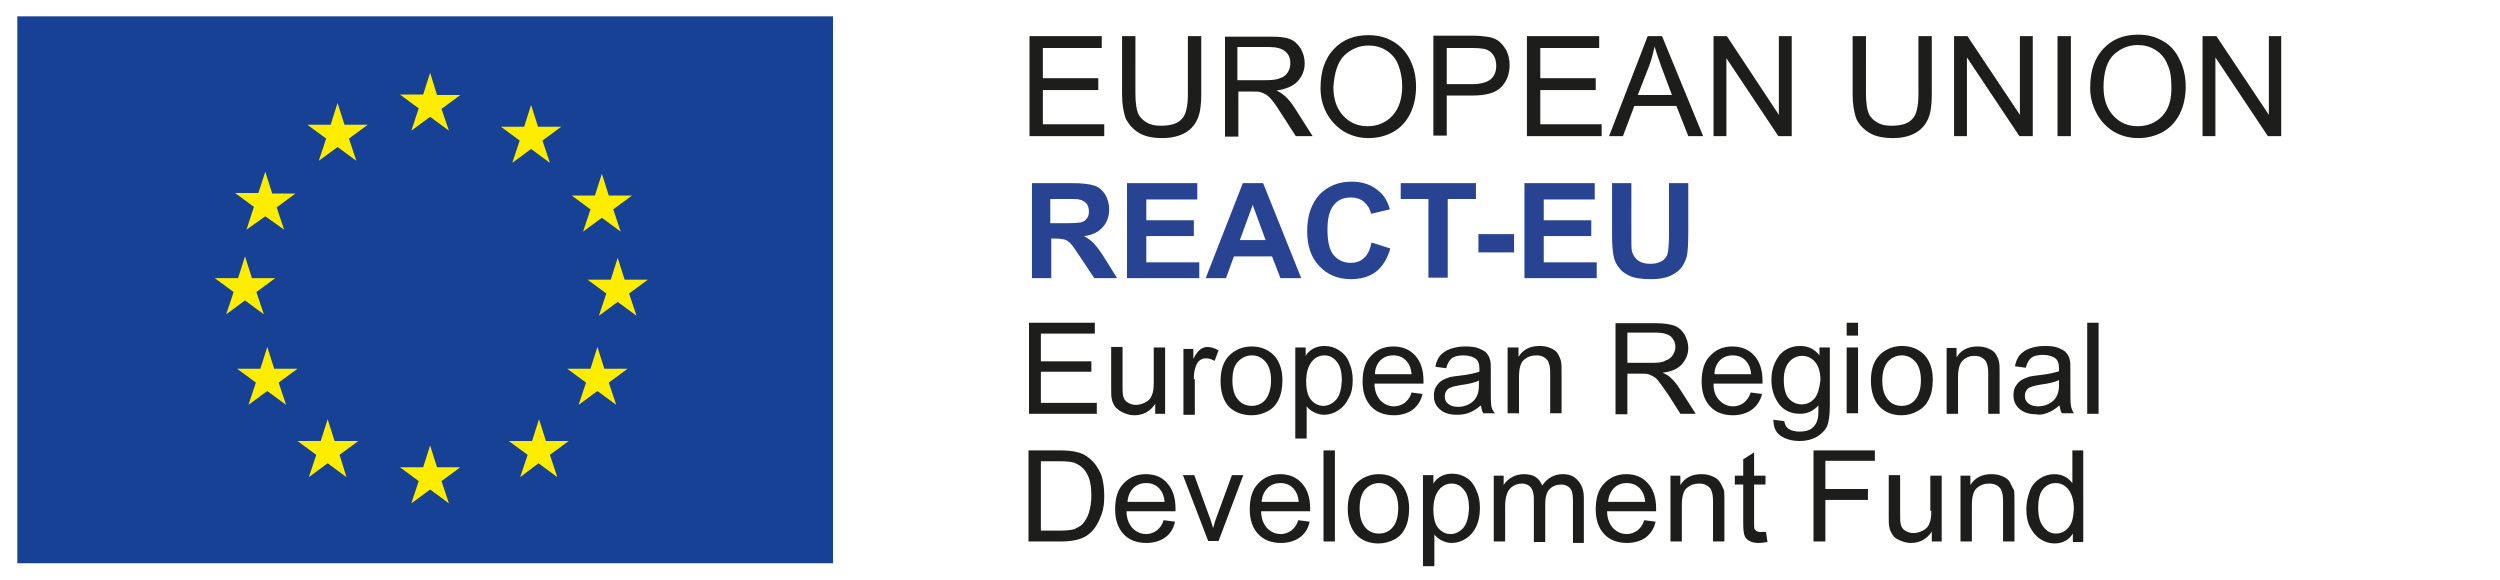 <?xml version="1.0" encoding="utf-8"?>
<!-- Generator: Adobe Illustrator 27.1.1, SVG Export Plug-In . SVG Version: 6.00 Build 0)  -->
<svg version="1.1" id="Ebene_1" xmlns="http://www.w3.org/2000/svg" xmlns:xlink="http://www.w3.org/1999/xlink" x="0px" y="0px"
	 viewBox="0 0 505.1 117.1" enable-background="new 0 0 505.1 117.1" xml:space="preserve">
<rect x="3.5" y="3.3" fill="#164194" width="164.8" height="110.5"/>
<path fill="#FFED00" d="M49.5,60.7l3.8,2.8L51.8,59l3.8-2.8h-4.7l-1.4-4.4l-1.4,4.4h-4.7l3.8,2.8l-1.5,4.5L49.5,60.7z M67.6,89.1
	l-1.4-4.4l-1.4,4.4h-4.7l3.8,2.8l-1.5,4.5l3.8-2.8l3.8,2.8l-1.4-4.5l3.8-2.8H67.6z M49.8,46.4l3.8-2.7l3.8,2.7l-1.5-4.5l3.8-2.8H55
	l-1.4-4.4L52.2,39h-4.7l3.8,2.8L49.8,46.4z M117.8,46.8l3.8-2.8l3.8,2.8l-1.5-4.5l3.8-2.8H123l-1.4-4.4l-1.4,4.4h-4.7l3.8,2.8
	L117.8,46.8z M68.2,20.8l-1.4,4.4h-4.7l3.8,2.8l-1.5,4.5l3.8-2.8l3.8,2.8L70.5,28l3.8-2.8h-4.7L68.2,20.8z M55.4,74.5L54,70.1
	l-1.4,4.4h-4.7l3.8,2.8l-1.5,4.5L54,79l3.8,2.8l-1.5-4.5l3.8-2.8H55.4z M122.1,74.5l-1.4-4.4l-1.4,4.4h-4.7l3.8,2.8l-1.5,4.5
	l3.8-2.8l3.8,2.8l-1.5-4.5l3.8-2.8H122.1z M130.9,56.5h-4.7l-1.4-4.4l-1.4,4.4h-4.7l3.8,2.8l-1.5,4.5l3.8-2.8l3.8,2.8l-1.5-4.5
	L130.9,56.5z M88.3,94.4L86.9,90l-1.4,4.4h-4.7l3.8,2.8l-1.5,4.5l3.8-2.8l3.8,2.8l-1.5-4.5l3.8-2.8H88.3z M110.3,89.1l-1.4-4.4
	l-1.4,4.4h-4.7l3.8,2.8l-1.5,4.5l3.7-2.8l3.8,2.8l-1.5-4.5l3.8-2.8H110.3z M103.5,32.9l3.8-2.8l3.8,2.8l-1.5-4.5l3.8-2.8h-4.7
	l-1.4-4.4l-1.4,4.4h-4.7l3.8,2.8L103.5,32.9z M86.9,14.7l-1.4,4.4h-4.7l3.8,2.8l-1.5,4.5l3.8-2.8l3.8,2.8L89.2,22l3.8-2.8h-4.7
	L86.9,14.7z"/>
<path fill="#274391" d="M298.7,51h7.2v-3.7h-7.2V51z M221.1,49.3c-0.5-0.6-1.2-1.1-2.1-1.6c1.7-0.2,2.9-0.8,3.8-1.8
	c0.8-0.9,1.3-2.1,1.3-3.6c0-1.1-0.3-2.1-0.8-3c-0.6-0.9-1.3-1.5-2.2-1.8s-2.4-0.5-4.5-0.5h-8.1v19.2h3.9v-8h0.8
	c0.9,0,1.5,0.1,1.9,0.2c0.4,0.1,0.8,0.4,1.2,0.8c0.4,0.4,1,1.3,2,2.8l2.8,4.2h4.6l-2.3-3.7C222.4,50.9,221.6,49.8,221.1,49.3z
	 M215.1,45.1h-2.9v-4.9h3c1.6,0,2.5,0,2.8,0.1c0.6,0.1,1.1,0.4,1.5,0.8c0.3,0.4,0.5,0.9,0.5,1.6c0,0.6-0.1,1.1-0.4,1.4
	c-0.3,0.4-0.6,0.7-1.1,0.8C218.2,45,217,45.1,215.1,45.1z M337.2,37v10.6c0,1.5-0.1,2.6-0.2,3.3s-0.4,1.2-1,1.7
	c-0.6,0.4-1.4,0.7-2.5,0.7s-1.9-0.2-2.6-0.7c-0.6-0.5-1-1.1-1.2-1.9c-0.1-0.5-0.1-1.6-0.1-3.2V37h-3.9v10.2c0,2.1,0.1,3.8,0.4,4.9
	c0.2,0.7,0.5,1.4,1.1,2.1c0.5,0.7,1.3,1.2,2.2,1.6s2.3,0.6,4.2,0.6c1.5,0,2.7-0.2,3.7-0.6c0.9-0.4,1.7-0.9,2.3-1.6
	c0.6-0.7,0.9-1.5,1.2-2.4c0.2-0.9,0.3-2.6,0.3-4.9V37H337.2z M311.9,47.7h9.6v-3.2h-9.6v-4.2h10.3V37H308v19.2h14.6V53h-10.7V47.7z
	 M231.6,47.7h9.6v-3.2h-9.6v-4.2h10.3V37h-14.2v19.2h14.6V53h-10.7L231.6,47.7L231.6,47.7z M282.9,40.2h5.7v15.9h3.9V40.2h5.7V37
	H283v3.2H282.9z M275.6,52.1c-0.7,0.7-1.6,1-2.7,1c-1.4,0-2.5-0.5-3.4-1.5s-1.3-2.8-1.3-5.2c0-2.3,0.4-3.9,1.3-5s2-1.5,3.5-1.5
	c1,0,1.9,0.3,2.6,0.9s1.2,1.4,1.4,2.4l3.8-0.9c-0.4-1.5-1.1-2.7-2-3.5c-1.5-1.4-3.4-2.1-5.7-2.1c-2.7,0-4.8,0.9-6.5,2.6
	c-1.6,1.8-2.5,4.2-2.5,7.4c0,3,0.8,5.4,2.5,7.1c1.6,1.7,3.7,2.6,6.3,2.6c2.1,0,3.8-0.5,5.1-1.5c1.3-1,2.3-2.6,2.9-4.7l-3.8-1.2
	C276.8,50.5,276.3,51.5,275.6,52.1z M251.1,37l-7.5,19.2h4.1l1.6-4.4h7.7l1.7,4.4h4.2L255.2,37H251.1z M250.5,48.5l2.6-7.1l2.6,7.1
	H250.5z"/>
<path fill="#1D1D1B" d="M437,8.3c-1.5-0.9-3.2-1.3-5-1.3c-2.9,0-5.2,0.9-7,2.8c-1.8,1.9-2.7,4.5-2.7,7.9c0,1.8,0.4,3.5,1.2,5
	c0.8,1.6,1.9,2.8,3.4,3.8c1.5,0.9,3.2,1.4,5.1,1.4c1.8,0,3.4-0.4,4.9-1.2c1.5-0.8,2.7-2.1,3.5-3.7c0.8-1.6,1.2-3.5,1.2-5.5
	c0-2-0.4-3.8-1.2-5.4C439.6,10.4,438.5,9.1,437,8.3z M436.9,23.4c-1.3,1.4-3,2.1-5,2.1c-2,0-3.6-0.7-4.9-2.1c-1.3-1.4-2-3.3-2-5.8
	c0-3,0.7-5.2,2-6.5c1.4-1.3,3-2,4.9-2c1.3,0,2.5,0.3,3.6,1c1.1,0.7,1.9,1.6,2.4,2.9c0.6,1.2,0.8,2.7,0.8,4.3
	C438.8,20,438.2,22,436.9,23.4z M250,18.5h3.1c0.7,0,1.2,0,1.5,0.1c0.4,0.1,0.8,0.3,1.2,0.5c0.4,0.3,0.9,0.7,1.4,1.4
	c0.5,0.6,1.1,1.6,1.9,2.8l2.7,4.2h3.4l-3.5-5.5c-0.7-1.1-1.4-2-2.2-2.7c-0.4-0.3-0.9-0.7-1.6-1c1.9-0.3,3.4-0.9,4.3-1.9
	c0.9-1,1.4-2.2,1.4-3.6c0-1.1-0.3-2.1-0.8-3c-0.6-0.9-1.3-1.6-2.2-1.9c-0.9-0.4-2.3-0.5-4.1-0.5h-9v20.2h2.7V18.5z M250,9.5h6.4
	c1.5,0,2.6,0.3,3.3,0.9c0.7,0.6,1,1.4,1,2.4c0,0.7-0.2,1.3-0.5,1.8c-0.4,0.6-0.9,1-1.6,1.2c-0.7,0.3-1.6,0.4-2.9,0.4H250V9.5z
	 M421.7,83.6h2.3V65.2h-2.3V83.6z M271.4,26.5c1.5,0.9,3.2,1.4,5.1,1.4c1.8,0,3.4-0.4,4.9-1.2c1.5-0.8,2.7-2.1,3.5-3.7
	c0.8-1.6,1.2-3.5,1.2-5.5c0-2-0.4-3.8-1.2-5.4c-0.8-1.6-1.9-2.8-3.4-3.7c-1.5-0.9-3.2-1.3-5-1.3c-2.9,0-5.2,0.9-7,2.8
	c-1.8,1.9-2.7,4.5-2.7,7.9c0,1.8,0.4,3.5,1.2,5C268.8,24.3,269.9,25.5,271.4,26.5z M271.6,11.2c1.4-1.3,3-2,4.9-2
	c1.3,0,2.5,0.3,3.6,1s1.9,1.6,2.4,2.9s0.8,2.7,0.8,4.3c0,2.6-0.7,4.6-2,6c-1.3,1.4-3,2.1-5,2.1c-2,0-3.6-0.7-4.9-2.1
	c-1.3-1.4-2-3.3-2-5.8C269.6,14.6,270.3,12.5,271.6,11.2z M252.9,83.9c1.2,0,2.2-0.3,3.2-0.8c1-0.5,1.7-1.3,2.2-2.3
	c0.5-1,0.8-2.3,0.8-4c0-2.1-0.6-3.8-1.7-5c-1.2-1.2-2.7-1.8-4.5-1.8c-1.6,0-3,0.5-4.2,1.5c-1.4,1.2-2.1,3-2.1,5.5
	c0,2.2,0.6,4,1.7,5.2C249.5,83.3,251,83.9,252.9,83.9z M250.1,73.1c0.7-0.8,1.7-1.3,2.8-1.3c1.1,0,2,0.4,2.8,1.3
	c0.7,0.8,1.1,2.1,1.1,3.7c0,1.7-0.4,3-1.1,3.9c-0.7,0.9-1.7,1.3-2.8,1.3c-1.1,0-2.1-0.4-2.8-1.3c-0.7-0.8-1.1-2.1-1.1-3.8
	C249,75.2,249.3,73.9,250.1,73.1z M220.1,92.6c-0.7-0.6-1.6-1.1-2.7-1.3c-0.8-0.2-1.8-0.3-3.3-0.3h-6.3v18.4h6.6
	c1.1,0,2.1-0.1,3-0.3c0.9-0.2,1.6-0.5,2.2-0.9c0.6-0.4,1.2-1,1.7-1.7c0.5-0.7,0.9-1.6,1.3-2.7s0.5-2.3,0.5-3.7
	c0-1.6-0.2-3.1-0.7-4.4C221.8,94.4,221.1,93.4,220.1,92.6z M220,103.6c-0.3,1-0.8,1.7-1.3,2.3c-0.4,0.4-1,0.7-1.6,1
	c-0.7,0.2-1.6,0.3-2.9,0.3h-3.9v-14h3.9c1.4,0,2.5,0.1,3.1,0.4c0.9,0.4,1.7,1,2.3,2.1c0.6,1,0.9,2.5,0.9,4.4
	C220.5,101.4,220.3,102.6,220,103.6z M230.2,26.9c1.2,0.7,2.8,1,4.6,1c1.9,0,3.5-0.4,4.7-1.1c1.2-0.7,2-1.7,2.5-2.9
	c0.5-1.2,0.7-2.8,0.7-4.8V7.3h-2.7v11.7c0,2.5-0.4,4.3-1.3,5.1c-0.8,0.9-2.2,1.3-4.2,1.3c-1.2,0-2.1-0.2-2.9-0.7
	c-0.8-0.5-1.4-1.1-1.7-1.9c-0.3-0.8-0.5-2.1-0.5-3.9V7.3h-2.7V19c0,2.1,0.3,3.8,0.8,5.1C228.2,25.3,229,26.2,230.2,26.9z
	 M221.6,81.4h-11.3v-6.3h10.2V73h-10.2v-5.6h10.9v-2.2h-13.3v18.4h13.7V81.4z M210.7,18.2h11.2v-2.4h-11.2V9.7h11.9V7.3h-14.6v20.2
	h15.1v-2.4h-12.4V18.2z M418.7,97.6c-0.4-0.5-0.9-1-1.5-1.3c-0.6-0.3-1.3-0.5-2.1-0.5c-1.1,0-2.1,0.3-3,0.9c-0.9,0.6-1.6,1.4-2,2.5
	c-0.4,1.1-0.7,2.3-0.7,3.6c0,1.4,0.2,2.6,0.7,3.6c0.5,1,1.2,1.9,2.1,2.5c0.9,0.6,1.9,0.9,2.9,0.9c1.6,0,2.9-0.7,3.7-2v1.7h2.1V91
	h-2.2V97.6z M417.9,106.6c-0.7,0.8-1.5,1.2-2.5,1.2c-1,0-1.8-0.4-2.5-1.3c-0.7-0.8-1.1-2.1-1.1-3.8c0-1.8,0.3-3.1,1-3.9
	c0.7-0.8,1.5-1.2,2.5-1.2c1,0,1.9,0.4,2.6,1.3c0.7,0.9,1.1,2.2,1.1,4C418.9,104.6,418.6,105.8,417.9,106.6z M377.8,26.9
	c1.2,0.7,2.8,1,4.6,1c2,0,3.5-0.4,4.7-1.1c1.2-0.7,2-1.7,2.5-2.9c0.5-1.2,0.7-2.8,0.7-4.8V7.3h-2.7v11.7c0,2.5-0.4,4.3-1.3,5.1
	c-0.8,0.9-2.2,1.3-4.2,1.3c-1.2,0-2.1-0.2-2.9-0.7c-0.8-0.5-1.4-1.1-1.7-1.9c-0.3-0.8-0.5-2.1-0.5-3.9V7.3h-2.7V19
	c0,2.1,0.3,3.8,0.8,5.1C375.7,25.3,376.6,26.2,377.8,26.9z M355.7,107.5c-0.3,0-0.6-0.1-0.8-0.2c-0.2-0.1-0.3-0.3-0.4-0.4
	c-0.1-0.2-0.1-0.6-0.1-1.2v-7.8h2.3v-1.8h-2.3v-4.7l-2.2,1.4v3.3h-1.7v1.8h1.7v7.7c0,1.4,0.1,2.2,0.3,2.7c0.2,0.4,0.5,0.8,1,1
	c0.5,0.3,1.1,0.4,1.9,0.4c0.5,0,1.1-0.1,1.7-0.2l-0.3-2C356.2,107.4,355.9,107.5,355.7,107.5z M375.4,65.2h-2.3v2.6h2.3V65.2z
	 M418.4,7.3h-2.7v20.2h2.7V7.3z M397.4,11.6L408,27.5h2.7V7.3h-2.6v15.9L397.5,7.3h-2.7v20.2h2.6V11.6z M458.4,7.3v15.9L447.8,7.3
	H445v20.2h2.6V11.6l10.6,15.9h2.7V7.3H458.4z M292.3,19.3h5.2c2.9,0,4.8-0.6,5.9-1.8c1.1-1.2,1.6-2.6,1.6-4.4c0-1-0.2-1.9-0.6-2.8
	c-0.4-0.8-1-1.5-1.6-2c-0.7-0.5-1.5-0.8-2.5-0.9c-0.7-0.1-1.7-0.2-3.1-0.2h-7.6v20.2h2.7V19.3z M292.3,9.7h5.2c1.2,0,2,0.1,2.5,0.2
	c0.7,0.2,1.3,0.6,1.7,1.2c0.4,0.6,0.6,1.3,0.6,2.2c0,1.2-0.4,2.1-1.1,2.7c-0.7,0.6-2,1-3.7,1h-5.2V9.7z M304.6,70.2v13.3h2.3v-7.3
	c0-1.7,0.3-2.9,1-3.5c0.7-0.6,1.5-0.9,2.5-0.9c0.6,0,1.1,0.1,1.6,0.4c0.4,0.3,0.8,0.6,0.9,1.1c0.2,0.5,0.3,1.1,0.3,2.1v8.1h2.3v-8.2
	c0-1,0-1.8-0.1-2.2c-0.1-0.6-0.4-1.2-0.7-1.7c-0.3-0.5-0.8-0.8-1.5-1.1c-0.7-0.3-1.4-0.4-2.2-0.4c-1.8,0-3.3,0.7-4.2,2.2v-1.9H304.6
	z M330.2,21.4h8.5l2.4,6.1h3l-8.3-20.2h-2.9l-7.8,20.2h2.8L330.2,21.4z M333.2,13.3c0.5-1.3,0.8-2.6,1.1-3.9
	c0.3,1.1,0.8,2.5,1.4,4.2l2.1,5.6h-6.9L333.2,13.3z M323.6,25.1h-12.4v-6.9h11.2v-2.4h-11.2V9.7h11.9V7.3h-14.6v20.2h15.1V25.1z
	 M348.7,11.6l10.6,15.9h2.7V7.3h-2.6v15.9L348.9,7.3h-2.7v20.2h2.6V11.6z M375.4,70.2h-2.3v13.3h2.3V70.2z M315.7,95.8
	c-1.7,0-3.1,0.8-4.1,2.3c-0.3-0.7-0.7-1.3-1.3-1.7c-0.6-0.4-1.4-0.6-2.4-0.6c-0.9,0-1.7,0.2-2.4,0.6c-0.7,0.4-1.3,0.9-1.7,1.6v-1.9
	h-2v13.3h2.3v-6.9c0-1.2,0.1-2.1,0.4-2.8c0.2-0.6,0.6-1.1,1.2-1.5c0.5-0.3,1.1-0.5,1.8-0.5c0.8,0,1.4,0.3,1.8,0.8
	c0.4,0.5,0.6,1.3,0.6,2.3v8.7h2.3v-7.7c0-1.4,0.3-2.4,0.9-3c0.6-0.6,1.4-0.9,2.3-0.9c0.5,0,1,0.1,1.4,0.4c0.4,0.2,0.6,0.6,0.8,1
	c0.1,0.4,0.2,1,0.2,2v8.4h2.2v-9.1c0-1.5-0.4-2.6-1.1-3.4C318,96.1,317,95.8,315.7,95.8z M285.2,79.3c-0.3,1-0.8,1.6-1.4,2.1
	c-0.6,0.4-1.3,0.7-2.1,0.7c-1.1,0-2-0.4-2.8-1.2c-0.7-0.8-1.2-1.9-1.2-3.4h9.9c0-0.3,0-0.5,0-0.6c0-2.2-0.6-3.9-1.7-5.1
	c-1.1-1.2-2.6-1.8-4.4-1.8c-1.8,0-3.3,0.6-4.5,1.9c-1.2,1.2-1.7,3-1.7,5.2c0,2.2,0.6,3.8,1.7,5c1.1,1.2,2.7,1.8,4.6,1.8
	c1.5,0,2.8-0.4,3.8-1.1c1-0.8,1.7-1.8,2-3.2L285.2,79.3z M278.9,72.8c0.7-0.7,1.6-1,2.6-1c1.1,0,2.1,0.4,2.8,1.3
	c0.5,0.6,0.8,1.4,0.9,2.5h-7.4C277.8,74.5,278.2,73.5,278.9,72.8z M366.4,109.4h2.4V101h8.6v-2.2h-8.6v-5.7h10V91h-12.4V109.4z
	 M296.4,96.6c-0.9-0.6-1.9-0.9-3-0.9c-0.9,0-1.6,0.2-2.2,0.5c-0.6,0.3-1.2,0.8-1.6,1.5v-1.7h-2.1v18.4h2.3V108
	c0.4,0.5,0.9,0.9,1.5,1.2c0.6,0.3,1.3,0.5,2,0.5c1,0,2-0.3,2.9-0.9c0.9-0.6,1.6-1.4,2.1-2.5c0.5-1.1,0.7-2.3,0.7-3.7
	c0-1.3-0.2-2.4-0.7-3.5C297.9,98.1,297.3,97.2,296.4,96.6z M295.7,106.6c-0.7,0.8-1.6,1.3-2.6,1.3c-1,0-1.8-0.4-2.5-1.2
	c-0.7-0.8-1-2.1-1-3.8c0-1.7,0.4-3,1.1-3.9c0.7-0.9,1.6-1.3,2.6-1.3c1,0,1.8,0.4,2.5,1.3c0.7,0.8,1,2.1,1,3.8
	C296.7,104.4,296.4,105.7,295.7,106.6z M387.5,83c1-0.5,1.7-1.3,2.2-2.3c0.5-1,0.8-2.3,0.8-4c0-2.1-0.6-3.8-1.7-5
	c-1.2-1.2-2.7-1.8-4.5-1.8c-1.6,0-3,0.5-4.2,1.5c-1.4,1.2-2.1,3-2.1,5.5c0,2.2,0.6,4,1.7,5.2c1.1,1.2,2.7,1.8,4.5,1.8
	C385.4,83.9,386.5,83.6,387.5,83z M380.3,76.9c0-1.7,0.4-3,1.1-3.8c0.7-0.8,1.7-1.3,2.8-1.3c1.1,0,2,0.4,2.8,1.3
	c0.7,0.8,1.1,2.1,1.1,3.7c0,1.7-0.4,3-1.1,3.9c-0.7,0.9-1.7,1.3-2.8,1.3c-1.1,0-2.1-0.4-2.8-1.3C380.7,79.9,380.3,78.6,380.3,76.9z
	 M301.3,82c-0.1-0.6-0.1-1.9-0.1-4v-3c0-1,0-1.7-0.1-2.1c-0.1-0.6-0.4-1.1-0.7-1.5c-0.3-0.4-0.9-0.7-1.6-1c-0.7-0.3-1.6-0.4-2.8-0.4
	c-1.1,0-2.2,0.2-3,0.5c-0.9,0.3-1.5,0.8-2,1.3c-0.5,0.6-0.8,1.3-1,2.3l2.2,0.3c0.2-0.9,0.6-1.6,1.1-2c0.5-0.4,1.3-0.6,2.4-0.6
	c1.1,0,2,0.3,2.6,0.8c0.4,0.4,0.6,1,0.6,1.9c0,0.1,0,0.3,0,0.6c-0.9,0.3-2.2,0.6-4,0.8c-0.9,0.1-1.6,0.2-2,0.3
	c-0.6,0.2-1.1,0.4-1.6,0.7c-0.5,0.3-0.9,0.8-1.2,1.3c-0.3,0.5-0.4,1.1-0.4,1.8c0,1.1,0.4,2,1.2,2.7c0.8,0.7,1.9,1.1,3.4,1.1
	c0.9,0,1.7-0.1,2.5-0.4c0.8-0.3,1.6-0.8,2.4-1.5c0.1,0.6,0.2,1.2,0.5,1.6h2.4C301.6,83.1,301.4,82.5,301.3,82z M298.8,77.7
	c0,1-0.1,1.7-0.4,2.3c-0.3,0.7-0.8,1.2-1.5,1.6c-0.7,0.4-1.5,0.6-2.3,0.6c-0.9,0-1.5-0.2-2-0.6c-0.5-0.4-0.7-0.9-0.7-1.5
	c0-0.4,0.1-0.8,0.3-1.1c0.2-0.3,0.5-0.6,0.9-0.7c0.4-0.2,1-0.3,2-0.5c1.6-0.2,2.9-0.5,3.7-0.9V77.7z M347.4,97.3
	c-0.3-0.5-0.8-0.8-1.5-1.1c-0.7-0.3-1.4-0.4-2.2-0.4c-1.8,0-3.3,0.7-4.2,2.2v-1.9h-2v13.3h2.3v-7.3c0-1.7,0.3-2.9,1-3.5
	c0.7-0.6,1.5-0.9,2.5-0.9c0.6,0,1.1,0.1,1.6,0.4c0.4,0.3,0.8,0.6,0.9,1.1c0.2,0.5,0.3,1.1,0.3,2.1v8.1h2.3v-8.2c0-1,0-1.8-0.1-2.2
	C348,98.4,347.8,97.8,347.4,97.3z M356,79.6l-2.3-0.3c-0.3,1-0.8,1.6-1.4,2.1c-0.6,0.4-1.3,0.7-2.1,0.7c-1.1,0-2-0.4-2.8-1.2
	s-1.2-1.9-1.2-3.4h9.9c0-0.3,0-0.5,0-0.6c0-2.2-0.6-3.9-1.7-5.1c-1.1-1.2-2.6-1.8-4.4-1.8c-1.8,0-3.3,0.6-4.5,1.9
	c-1.2,1.2-1.7,3-1.7,5.2c0,2.2,0.6,3.8,1.7,5c1.1,1.2,2.7,1.8,4.6,1.8c1.5,0,2.8-0.4,3.8-1.1C355,82,355.7,80.9,356,79.6z
	 M347.5,72.8c0.7-0.7,1.6-1,2.6-1c1.1,0,2.1,0.4,2.8,1.3c0.5,0.6,0.8,1.4,0.9,2.5h-7.4C346.4,74.5,346.8,73.5,347.5,72.8z
	 M369.1,86.2c0.4-0.9,0.6-2.3,0.6-4.4V70.2h-2.1v1.6c-1-1.3-2.3-1.9-3.9-1.9c-1.2,0-2.2,0.3-3.1,0.9c-0.9,0.6-1.5,1.4-2,2.5
	c-0.5,1.1-0.7,2.2-0.7,3.5c0,1.8,0.5,3.4,1.5,4.8c1,1.3,2.4,2,4.3,2c1.5,0,2.7-0.6,3.7-1.7c0,1.5,0,2.4-0.2,2.9
	c-0.2,0.8-0.6,1.3-1.2,1.8c-0.6,0.4-1.4,0.6-2.4,0.6c-1,0-1.7-0.2-2.3-0.6c-0.4-0.3-0.7-0.8-0.8-1.5l-2.2-0.3c0,1.4,0.4,2.5,1.4,3.2
	c1,0.7,2.3,1.1,3.9,1.1c1.3,0,2.5-0.3,3.4-0.8C368,87.7,368.7,87,369.1,86.2z M366.6,80.5c-0.7,0.8-1.6,1.2-2.6,1.2
	c-1,0-1.9-0.4-2.6-1.2c-0.7-0.8-1-2.1-1-3.8c0-1.6,0.4-2.8,1.1-3.6c0.7-0.8,1.6-1.2,2.6-1.2c1,0,1.9,0.4,2.6,1.2
	c0.7,0.8,1.1,2.1,1.1,3.7C367.6,78.4,367.3,79.7,366.6,80.5z M227,83.4c0.7,0.3,1.4,0.5,2.2,0.5c1.8,0,3.2-0.8,4.2-2.3v2h2V70.2
	h-2.3v7.1c0,1.1-0.1,2-0.4,2.6c-0.2,0.6-0.7,1.1-1.3,1.4c-0.6,0.3-1.2,0.5-1.9,0.5c-0.7,0-1.2-0.2-1.7-0.5c-0.5-0.3-0.8-0.8-0.9-1.4
	c-0.1-0.4-0.1-1.2-0.1-2.4v-7.4h-2.3v8.3c0,1,0,1.7,0.1,2.1c0.1,0.7,0.4,1.2,0.7,1.7C225.8,82.7,226.3,83.1,227,83.4z M328.6,95.8
	c-1.8,0-3.3,0.6-4.5,1.9c-1.2,1.2-1.7,3-1.7,5.2c0,2.2,0.6,3.8,1.7,5c1.1,1.2,2.7,1.8,4.6,1.8c1.5,0,2.8-0.4,3.8-1.1
	c1-0.8,1.7-1.8,2-3.2l-2.3-0.3c-0.3,1-0.8,1.6-1.4,2.1c-0.6,0.4-1.3,0.7-2.1,0.7c-1.1,0-2-0.4-2.8-1.2c-0.7-0.8-1.2-1.9-1.2-3.4h9.9
	c0-0.3,0-0.5,0-0.6c0-2.2-0.6-3.9-1.7-5.1C331.8,96.4,330.4,95.8,328.6,95.8z M324.9,101.4c0.1-1.2,0.5-2.1,1.2-2.8
	c0.7-0.7,1.6-1,2.6-1c1.1,0,2.1,0.4,2.8,1.3c0.5,0.6,0.8,1.4,0.9,2.5H324.9z M342.6,83.6l-3.2-5c-0.6-1-1.3-1.8-2-2.4
	c-0.3-0.3-0.8-0.6-1.5-0.9c1.8-0.2,3.1-0.8,3.9-1.7c0.8-0.9,1.3-2,1.3-3.3c0-1-0.3-1.9-0.8-2.8c-0.5-0.8-1.2-1.4-2-1.7
	c-0.9-0.3-2.1-0.5-3.7-0.5h-8.2v18.4h2.4v-8.2h2.8c0.6,0,1.1,0,1.4,0.1c0.4,0.1,0.7,0.3,1.1,0.5c0.4,0.2,0.8,0.6,1.2,1.2
	c0.5,0.6,1,1.4,1.8,2.5l2.4,3.8H342.6z M334,73.3h-5.2v-6.1h5.8c1.4,0,2.4,0.3,3,0.8c0.6,0.6,0.9,1.3,0.9,2.1c0,0.6-0.2,1.1-0.5,1.6
	c-0.3,0.5-0.8,0.9-1.4,1.1C336,73.2,335.1,73.3,334,73.3z M390.2,103.2c0,1.1-0.1,2-0.4,2.6c-0.2,0.6-0.7,1.1-1.3,1.4
	c-0.6,0.3-1.2,0.5-1.9,0.5c-0.7,0-1.2-0.2-1.7-0.5c-0.5-0.3-0.8-0.8-0.9-1.4c-0.1-0.4-0.1-1.2-0.1-2.4v-7.4h-2.3v8.3
	c0,1,0,1.7,0.1,2.1c0.1,0.7,0.4,1.2,0.7,1.7c0.3,0.5,0.8,0.8,1.5,1.1c0.7,0.3,1.4,0.5,2.2,0.5c1.8,0,3.2-0.8,4.2-2.3v2h2V96.1h-2.3
	V103.2z M413.7,83.4c0.8-0.3,1.6-0.8,2.4-1.5c0.1,0.6,0.2,1.2,0.5,1.6h2.4c-0.3-0.5-0.5-1-0.6-1.6c-0.1-0.6-0.1-1.9-0.1-4v-3
	c0-1,0-1.7-0.1-2.1c-0.1-0.6-0.4-1.1-0.7-1.5c-0.3-0.4-0.9-0.7-1.6-1c-0.7-0.3-1.6-0.4-2.8-0.4c-1.1,0-2.2,0.2-3,0.5
	c-0.9,0.3-1.5,0.8-2,1.3c-0.5,0.6-0.8,1.3-1,2.3l2.2,0.3c0.2-0.9,0.6-1.6,1.1-2c0.5-0.4,1.3-0.6,2.4-0.6c1.1,0,2,0.3,2.6,0.8
	c0.4,0.4,0.6,1,0.6,1.9c0,0.1,0,0.3,0,0.6c-0.9,0.3-2.2,0.6-4,0.8c-0.9,0.1-1.6,0.2-2,0.3c-0.6,0.2-1.1,0.4-1.6,0.7
	s-0.9,0.8-1.2,1.3c-0.3,0.5-0.4,1.1-0.4,1.8c0,1.1,0.4,2,1.2,2.7c0.8,0.7,1.9,1.1,3.4,1.1C412.1,83.9,412.9,83.7,413.7,83.4z
	 M409.1,80c0-0.4,0.1-0.8,0.3-1.1c0.2-0.3,0.5-0.6,0.9-0.7c0.4-0.2,1-0.3,2-0.5c1.6-0.2,2.9-0.5,3.7-0.9v0.8c0,1-0.1,1.7-0.4,2.3
	c-0.3,0.7-0.8,1.2-1.5,1.6c-0.7,0.4-1.5,0.6-2.3,0.6c-0.9,0-1.5-0.2-2-0.6C409.3,81.1,409.1,80.6,409.1,80z M231.5,95.8
	c-1.8,0-3.3,0.6-4.5,1.9c-1.2,1.2-1.7,3-1.7,5.2c0,2.2,0.6,3.8,1.7,5c1.1,1.2,2.7,1.8,4.6,1.8c1.5,0,2.8-0.4,3.8-1.1s1.7-1.8,2-3.2
	l-2.3-0.3c-0.3,1-0.8,1.6-1.4,2.1c-0.6,0.4-1.3,0.7-2.1,0.7c-1.1,0-2-0.4-2.8-1.2c-0.7-0.8-1.2-1.9-1.2-3.4h9.9c0-0.3,0-0.5,0-0.6
	c0-2.2-0.6-3.9-1.7-5.1C234.8,96.4,233.3,95.8,231.5,95.8z M227.8,101.4c0.1-1.2,0.5-2.1,1.2-2.8c0.7-0.7,1.6-1,2.6-1
	c1.1,0,2.1,0.4,2.8,1.3c0.5,0.6,0.8,1.4,0.9,2.5H227.8z M258.7,95.8c-1.8,0-3.3,0.6-4.5,1.9c-1.2,1.2-1.7,3-1.7,5.2
	c0,2.2,0.6,3.8,1.7,5c1.1,1.2,2.7,1.8,4.6,1.8c1.5,0,2.8-0.4,3.8-1.1s1.7-1.8,2-3.2l-2.3-0.3c-0.3,1-0.8,1.6-1.4,2.1
	c-0.6,0.4-1.3,0.7-2.1,0.7c-1.1,0-2-0.4-2.8-1.2c-0.7-0.8-1.2-1.9-1.2-3.4h9.9c0-0.3,0-0.5,0-0.6c0-2.2-0.6-3.9-1.7-5.1
	C261.9,96.4,260.4,95.8,258.7,95.8z M254.9,101.4c0.1-1.2,0.5-2.1,1.2-2.8c0.7-0.7,1.6-1,2.6-1c1.1,0,2.1,0.4,2.8,1.3
	c0.5,0.6,0.8,1.4,0.9,2.5H254.9z M241.2,76.6c0-1,0.1-1.8,0.4-2.6c0.2-0.5,0.4-0.9,0.8-1.2c0.4-0.3,0.8-0.4,1.3-0.4
	c0.6,0,1.1,0.2,1.7,0.5l0.8-2.1c-0.8-0.5-1.6-0.7-2.3-0.7c-0.5,0-1,0.2-1.4,0.5s-0.9,0.9-1.4,1.9v-2h-2v13.3h2.3V76.6z M245.9,104.2
	c-0.4,1-0.6,1.8-0.8,2.5c-0.3-0.9-0.5-1.8-0.9-2.7l-2.9-8H239l5.1,13.3h2.1l5-13.3h-2.3L245.9,104.2z M398.9,71.9
	c0.6,0,1.1,0.1,1.6,0.4c0.4,0.3,0.8,0.6,0.9,1.1c0.2,0.5,0.3,1.1,0.3,2.1v8.1h2.3v-8.2c0-1,0-1.8-0.1-2.2c-0.1-0.6-0.4-1.2-0.7-1.7
	c-0.3-0.5-0.8-0.8-1.5-1.1c-0.7-0.3-1.4-0.4-2.2-0.4c-1.8,0-3.3,0.7-4.2,2.2v-1.9h-2v13.3h2.3v-7.3c0-1.7,0.3-2.9,1-3.5
	C397.2,72.2,398,71.9,398.9,71.9z M267.4,109.4h2.3V91h-2.3V109.4z M278.6,95.8c-1.6,0-3,0.5-4.2,1.5c-1.4,1.2-2.1,3-2.1,5.5
	c0,2.2,0.6,4,1.7,5.2c1.1,1.2,2.7,1.8,4.5,1.8c1.2,0,2.2-0.3,3.2-0.8c1-0.5,1.7-1.3,2.2-2.3c0.5-1,0.8-2.3,0.8-4
	c0-2.1-0.6-3.8-1.7-5C281.9,96.4,280.4,95.8,278.6,95.8z M281.4,106.5c-0.7,0.9-1.7,1.3-2.8,1.3c-1.1,0-2.1-0.4-2.8-1.3
	c-0.7-0.8-1.1-2.1-1.1-3.8c0-1.7,0.4-3,1.1-3.8c0.7-0.8,1.7-1.3,2.8-1.3c1.1,0,2,0.4,2.8,1.3c0.7,0.8,1.1,2.1,1.1,3.7
	C282.5,104.4,282.1,105.7,281.4,106.5z M273.3,76.8c0-1.3-0.2-2.4-0.7-3.5c-0.4-1.1-1.1-1.9-2-2.5c-0.9-0.6-1.9-0.9-3-0.9
	c-0.9,0-1.6,0.2-2.2,0.5c-0.6,0.3-1.2,0.8-1.6,1.5v-1.7h-2.1v18.4h2.3v-6.5c0.4,0.5,0.9,0.9,1.5,1.2c0.6,0.3,1.3,0.5,2,0.5
	c1,0,2-0.3,2.9-0.9c0.9-0.6,1.6-1.4,2.1-2.5C273.1,79.4,273.3,78.2,273.3,76.8z M270,80.7c-0.7,0.8-1.6,1.3-2.6,1.3
	c-1,0-1.8-0.4-2.5-1.2c-0.7-0.8-1-2.1-1-3.8c0-1.7,0.4-3,1.1-3.9c0.7-0.9,1.6-1.3,2.6-1.3c1,0,1.8,0.4,2.5,1.3c0.7,0.8,1,2.1,1,3.8
	C271,78.6,270.7,79.9,270,80.7z M406,97.3c-0.3-0.5-0.8-0.8-1.5-1.1s-1.4-0.4-2.2-0.4c-1.8,0-3.3,0.7-4.2,2.2v-1.9h-2v13.3h2.3v-7.3
	c0-1.7,0.3-2.9,1-3.5c0.7-0.6,1.5-0.9,2.5-0.9c0.6,0,1.1,0.1,1.6,0.4c0.4,0.3,0.8,0.6,0.9,1.1c0.2,0.5,0.3,1.1,0.3,2.1v8.1h2.3v-8.2
	c0-1,0-1.8-0.1-2.2C406.5,98.4,406.3,97.8,406,97.3z"/>
</svg>
